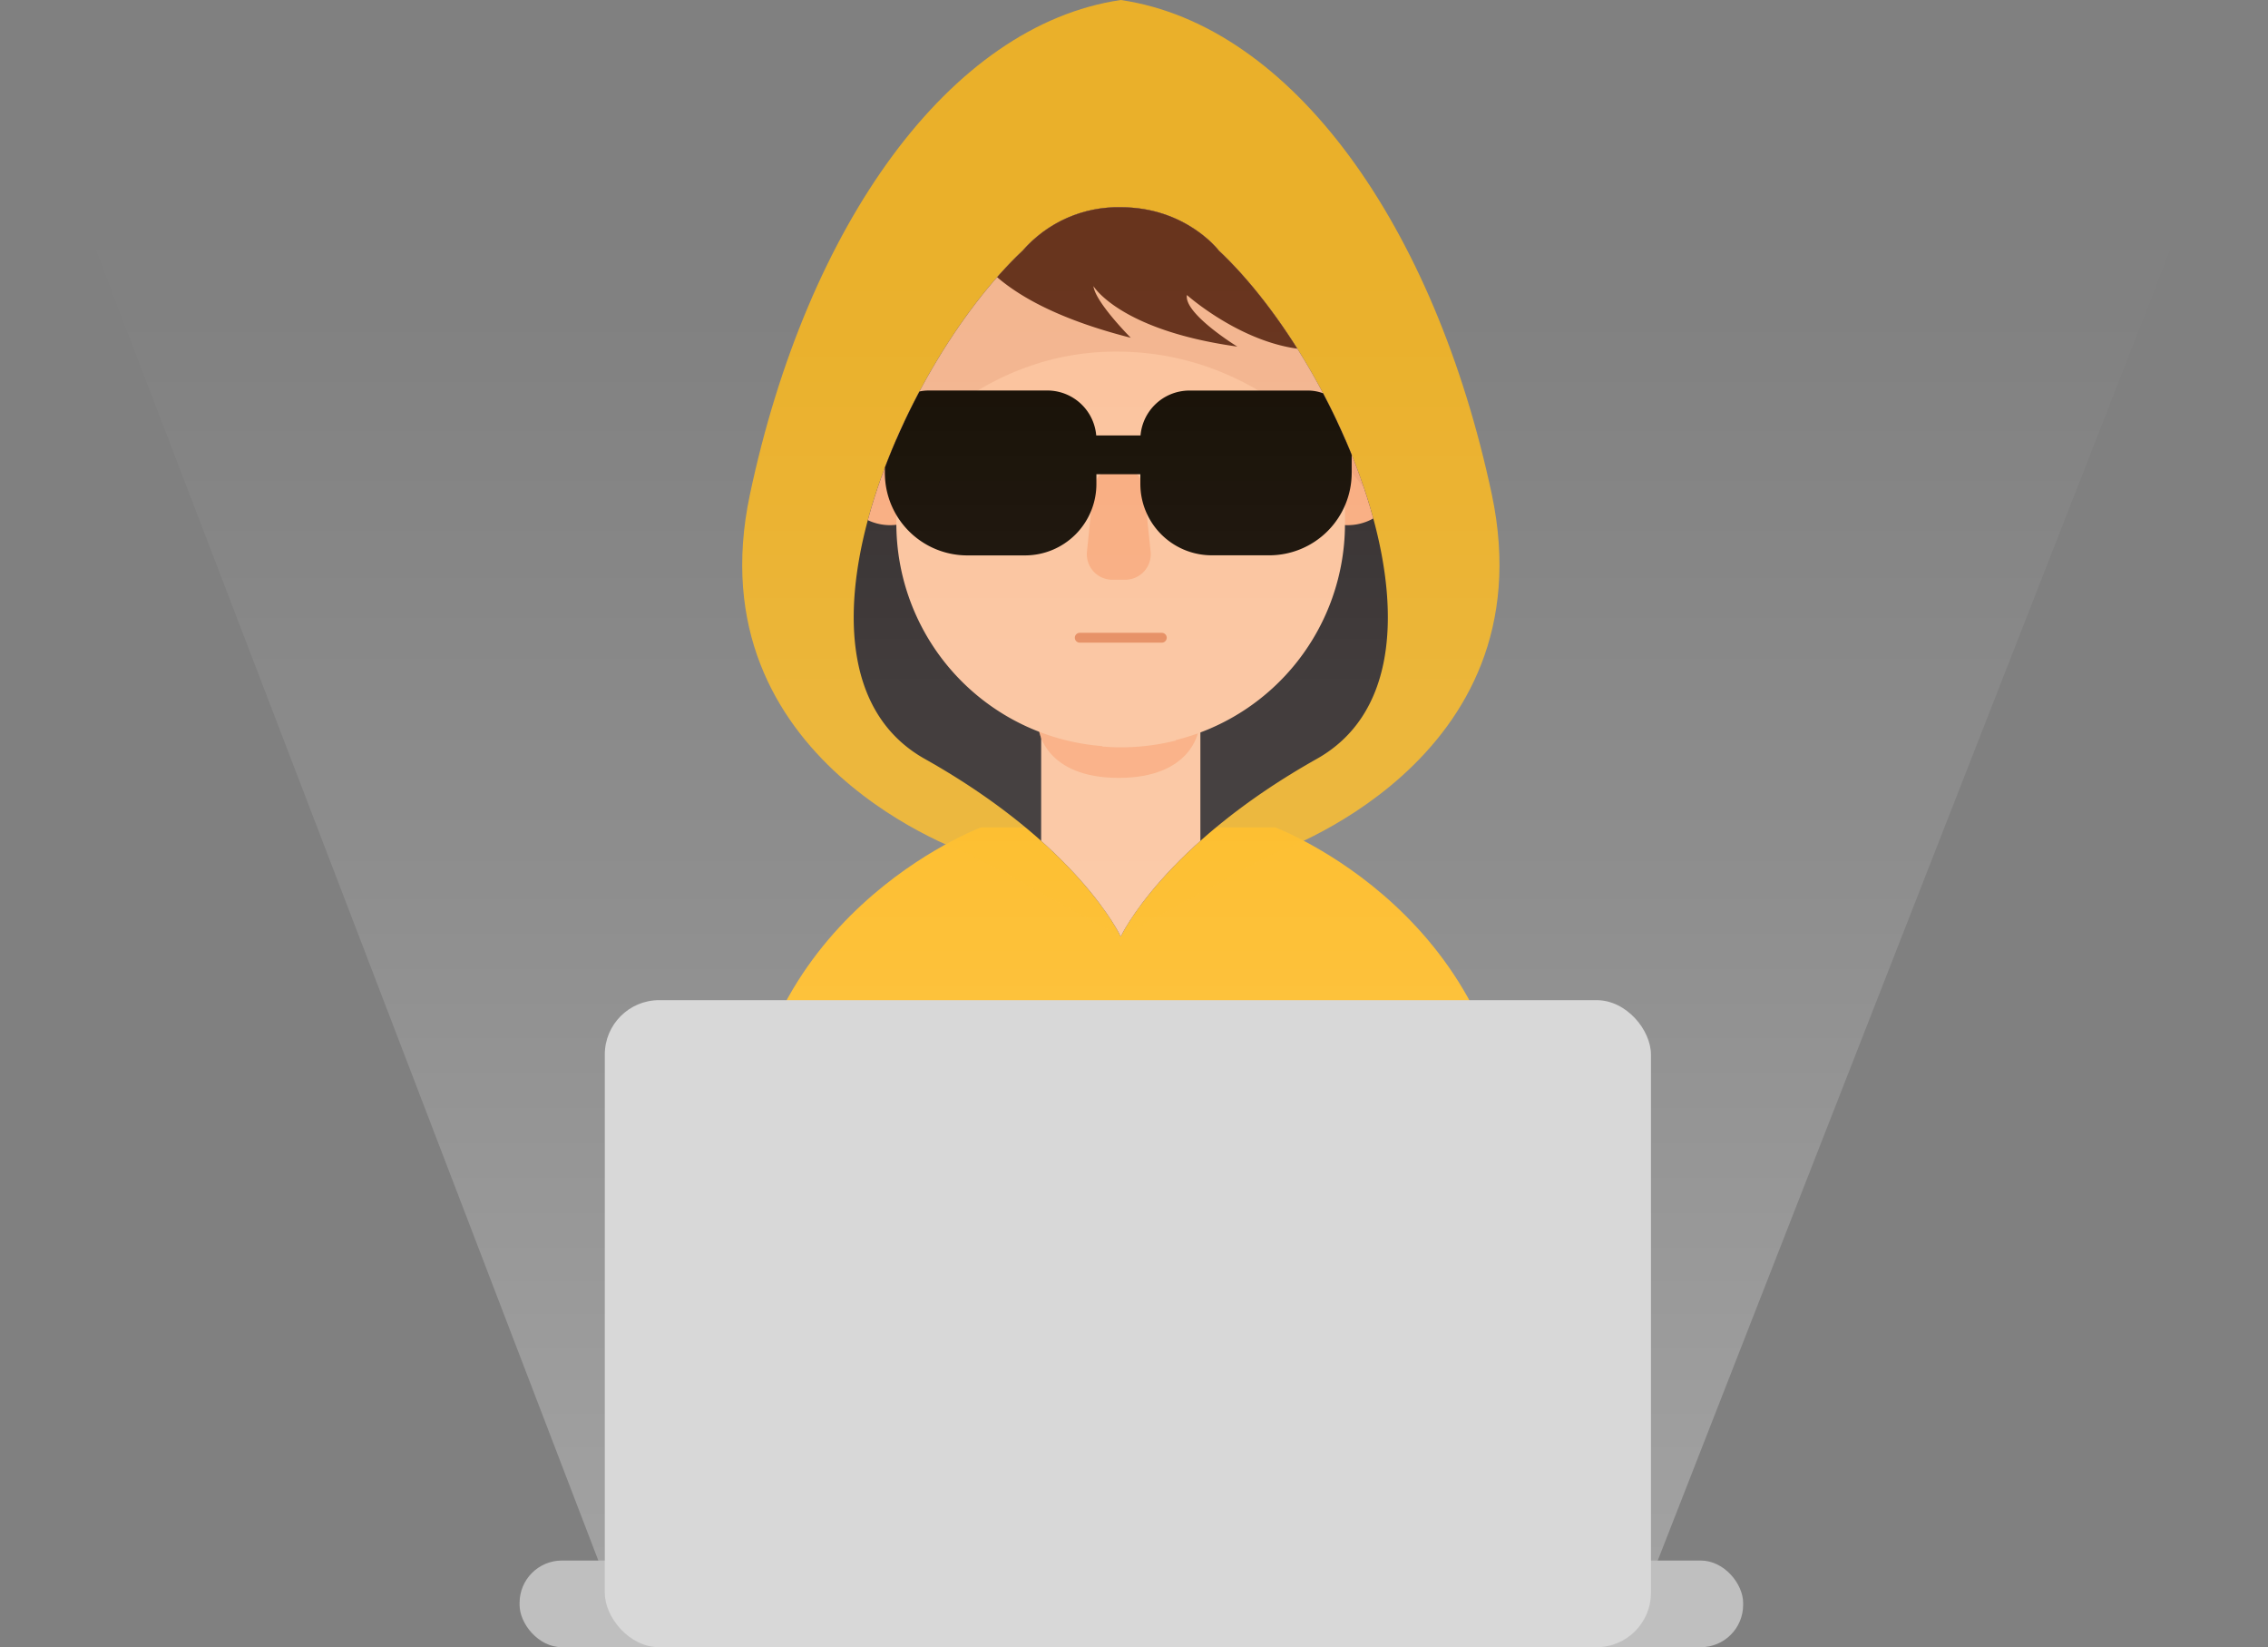 <svg xmlns="http://www.w3.org/2000/svg" xmlns:xlink="http://www.w3.org/1999/xlink" viewBox="0 0 450 326.74"><rect x="0" y="0" width="450" height="326.74" fill="#808080" stroke="none"/><defs><style>.cls-1,.cls-12{fill:none;}.cls-2{isolation:isolate;}.cls-3,.cls-4{fill:#fdb81c;}.cls-4{opacity:0.85;}.cls-5{fill:#332d2d;}.cls-6{clip-path:url(#clip-path);}.cls-7{fill:#fbc39d;}.cls-8{fill:#f9ac7f;}.cls-9{fill:#3b1000;}.cls-10{fill:#e1926a;opacity:0.27;mix-blend-mode:multiply;}.cls-11{fill:#150d03;}.cls-12{stroke:#e58b5e;stroke-linecap:round;stroke-linejoin:round;stroke-width:1.95px;}.cls-13{opacity:0.34;fill:url(#Degradado_sin_nombre_48);}.cls-14{fill:#bfbfbf;}.cls-15{fill:#d8d8d8;}</style><clipPath id="clip-path"><path class="cls-1" d="M241.82,49.7s-6.48-8.59-19.45-8.59a25.09,25.09,0,0,0-19.44,8.59c-25,23.5-50,83.66-19.45,100.83s38.89,35.26,38.89,35.26,8.34-18.08,38.9-35.26S266.82,73.2,241.82,49.7Z"/></clipPath><linearGradient id="Degradado_sin_nombre_48" x1="225" y1="312.95" x2="225" gradientUnits="userSpaceOnUse"><stop offset="0" stop-color="#fff" stop-opacity="0.8"/><stop offset="0.21" stop-color="#fff" stop-opacity="0.57"/><stop offset="0.44" stop-color="#fff" stop-opacity="0.33"/><stop offset="0.64" stop-color="#fff" stop-opacity="0.15"/><stop offset="0.79" stop-color="#fff" stop-opacity="0.04"/><stop offset="0.88" stop-color="#fff" stop-opacity="0"/></linearGradient></defs><g class="cls-2"><g id="Layer_2" data-name="Layer 2"><g id="OBJECTS"><path class="cls-3" d="M253,164.13H194.64s-47.38,17.65-47.38,70v30.59H300.34V234.14C300.34,181.78,253,164.13,253,164.13Z"/><path class="cls-4" d="M296,98.1C284.66,44.75,256.38,5,222.37,0c-34,5-62.28,44.75-73.58,98.1s43.85,71.42,43.85,71.42l29.73,16.27,29.74-16.27S307.26,151.44,296,98.1Z"/><path class="cls-5" d="M241.82,49.7s-6.48-8.59-19.45-8.59a25.09,25.09,0,0,0-19.44,8.59c-25,23.5-50,83.66-19.45,100.83s38.89,35.26,38.89,35.26,8.34-18.08,38.9-35.26S266.82,73.2,241.82,49.7Z"/><g class="cls-6"><path class="cls-7" d="M231.5,128.45H213.25c-3.69,0-6.67,3.35-6.67,7.49v32.12c0,9.79,7.07,17.73,15.79,17.73s15.8-7.94,15.8-17.73V135.94C238.17,131.8,235.19,128.45,231.5,128.45Z"/><path class="cls-8" d="M206.17,145s1.27,9.3,15.79,9.3,15.8-9.3,15.8-9.3Z"/><path class="cls-8" d="M267.77,83.42a10.38,10.38,0,1,0,10,10.38A10.19,10.19,0,0,0,267.77,83.42Z"/><path class="cls-8" d="M177,83.42A10.38,10.38,0,1,0,187,93.8,10.18,10.18,0,0,0,177,83.42Z"/><path class="cls-7" d="M218.74,148l-.07.07c1.22.11,2.45.17,3.71.17h0a44.93,44.93,0,0,0,10.89-1.34.36.36,0,0,0,0-.09,44.21,44.21,0,0,0,33.59-42.78V52.36C266.9,28,247,31.87,222.38,31.87h0c-24.6,0-44.53-3.88-44.53,20.49v51.69A44.28,44.28,0,0,0,218.74,148Z"/><path class="cls-8" d="M223.25,115h-2.57a5.07,5.07,0,0,1-5-5.7L216.94,97a5.07,5.07,0,0,1,5-4.44h0A5.06,5.06,0,0,1,227,97l1.29,12.36A5.07,5.07,0,0,1,223.25,115Z"/><path class="cls-9" d="M190.85,42.12S188.52,57.89,224.36,67c0,0-7-7-7.41-10.25,0,0,5.18,8.75,28.55,12,0,0-10.64-6.52-10-10.23,0,0,16.08,14.37,31.38,10.1L250.78,48.37a39.85,39.85,0,0,0-47-11.82Z"/><path class="cls-10" d="M167.48,106.53s17.26-36.72,53.9-36.79,54,34.62,54,34.62-8.53-86.84-54.52-86.84S167.48,106.53,167.48,106.53Z"/><path class="cls-11" d="M184.26,77.46h23.54a9.74,9.74,0,0,1,9.74,9.74V96a14.17,14.17,0,0,1-14.17,14.17H191.92A16.35,16.35,0,0,1,175.57,93.8V86.16A8.69,8.69,0,0,1,184.26,77.46Z"/><path class="cls-11" d="M242.61,77.46h11.46a14.17,14.17,0,0,1,14.17,14.17v8.77a9.74,9.74,0,0,1-9.74,9.74H235a8.69,8.69,0,0,1-8.69-8.69V93.81a16.35,16.35,0,0,1,16.35-16.35Z" transform="translate(494.5 187.61) rotate(180)"/><rect class="cls-11" x="216.39" y="86.38" width="10.63" height="7.69"/><line class="cls-12" x1="214.23" y1="126.5" x2="230.52" y2="126.5"/></g><polygon class="cls-13" points="120.02 312.95 0 0 450 0 327.59 312.95 120.02 312.95"/><rect class="cls-14" x="103.09" y="309.55" width="242.77" height="17.19" rx="8.4"/><rect class="cls-15" x="120" y="198.39" width="207.57" height="128.35" rx="10.79"/></g></g></g></svg>
